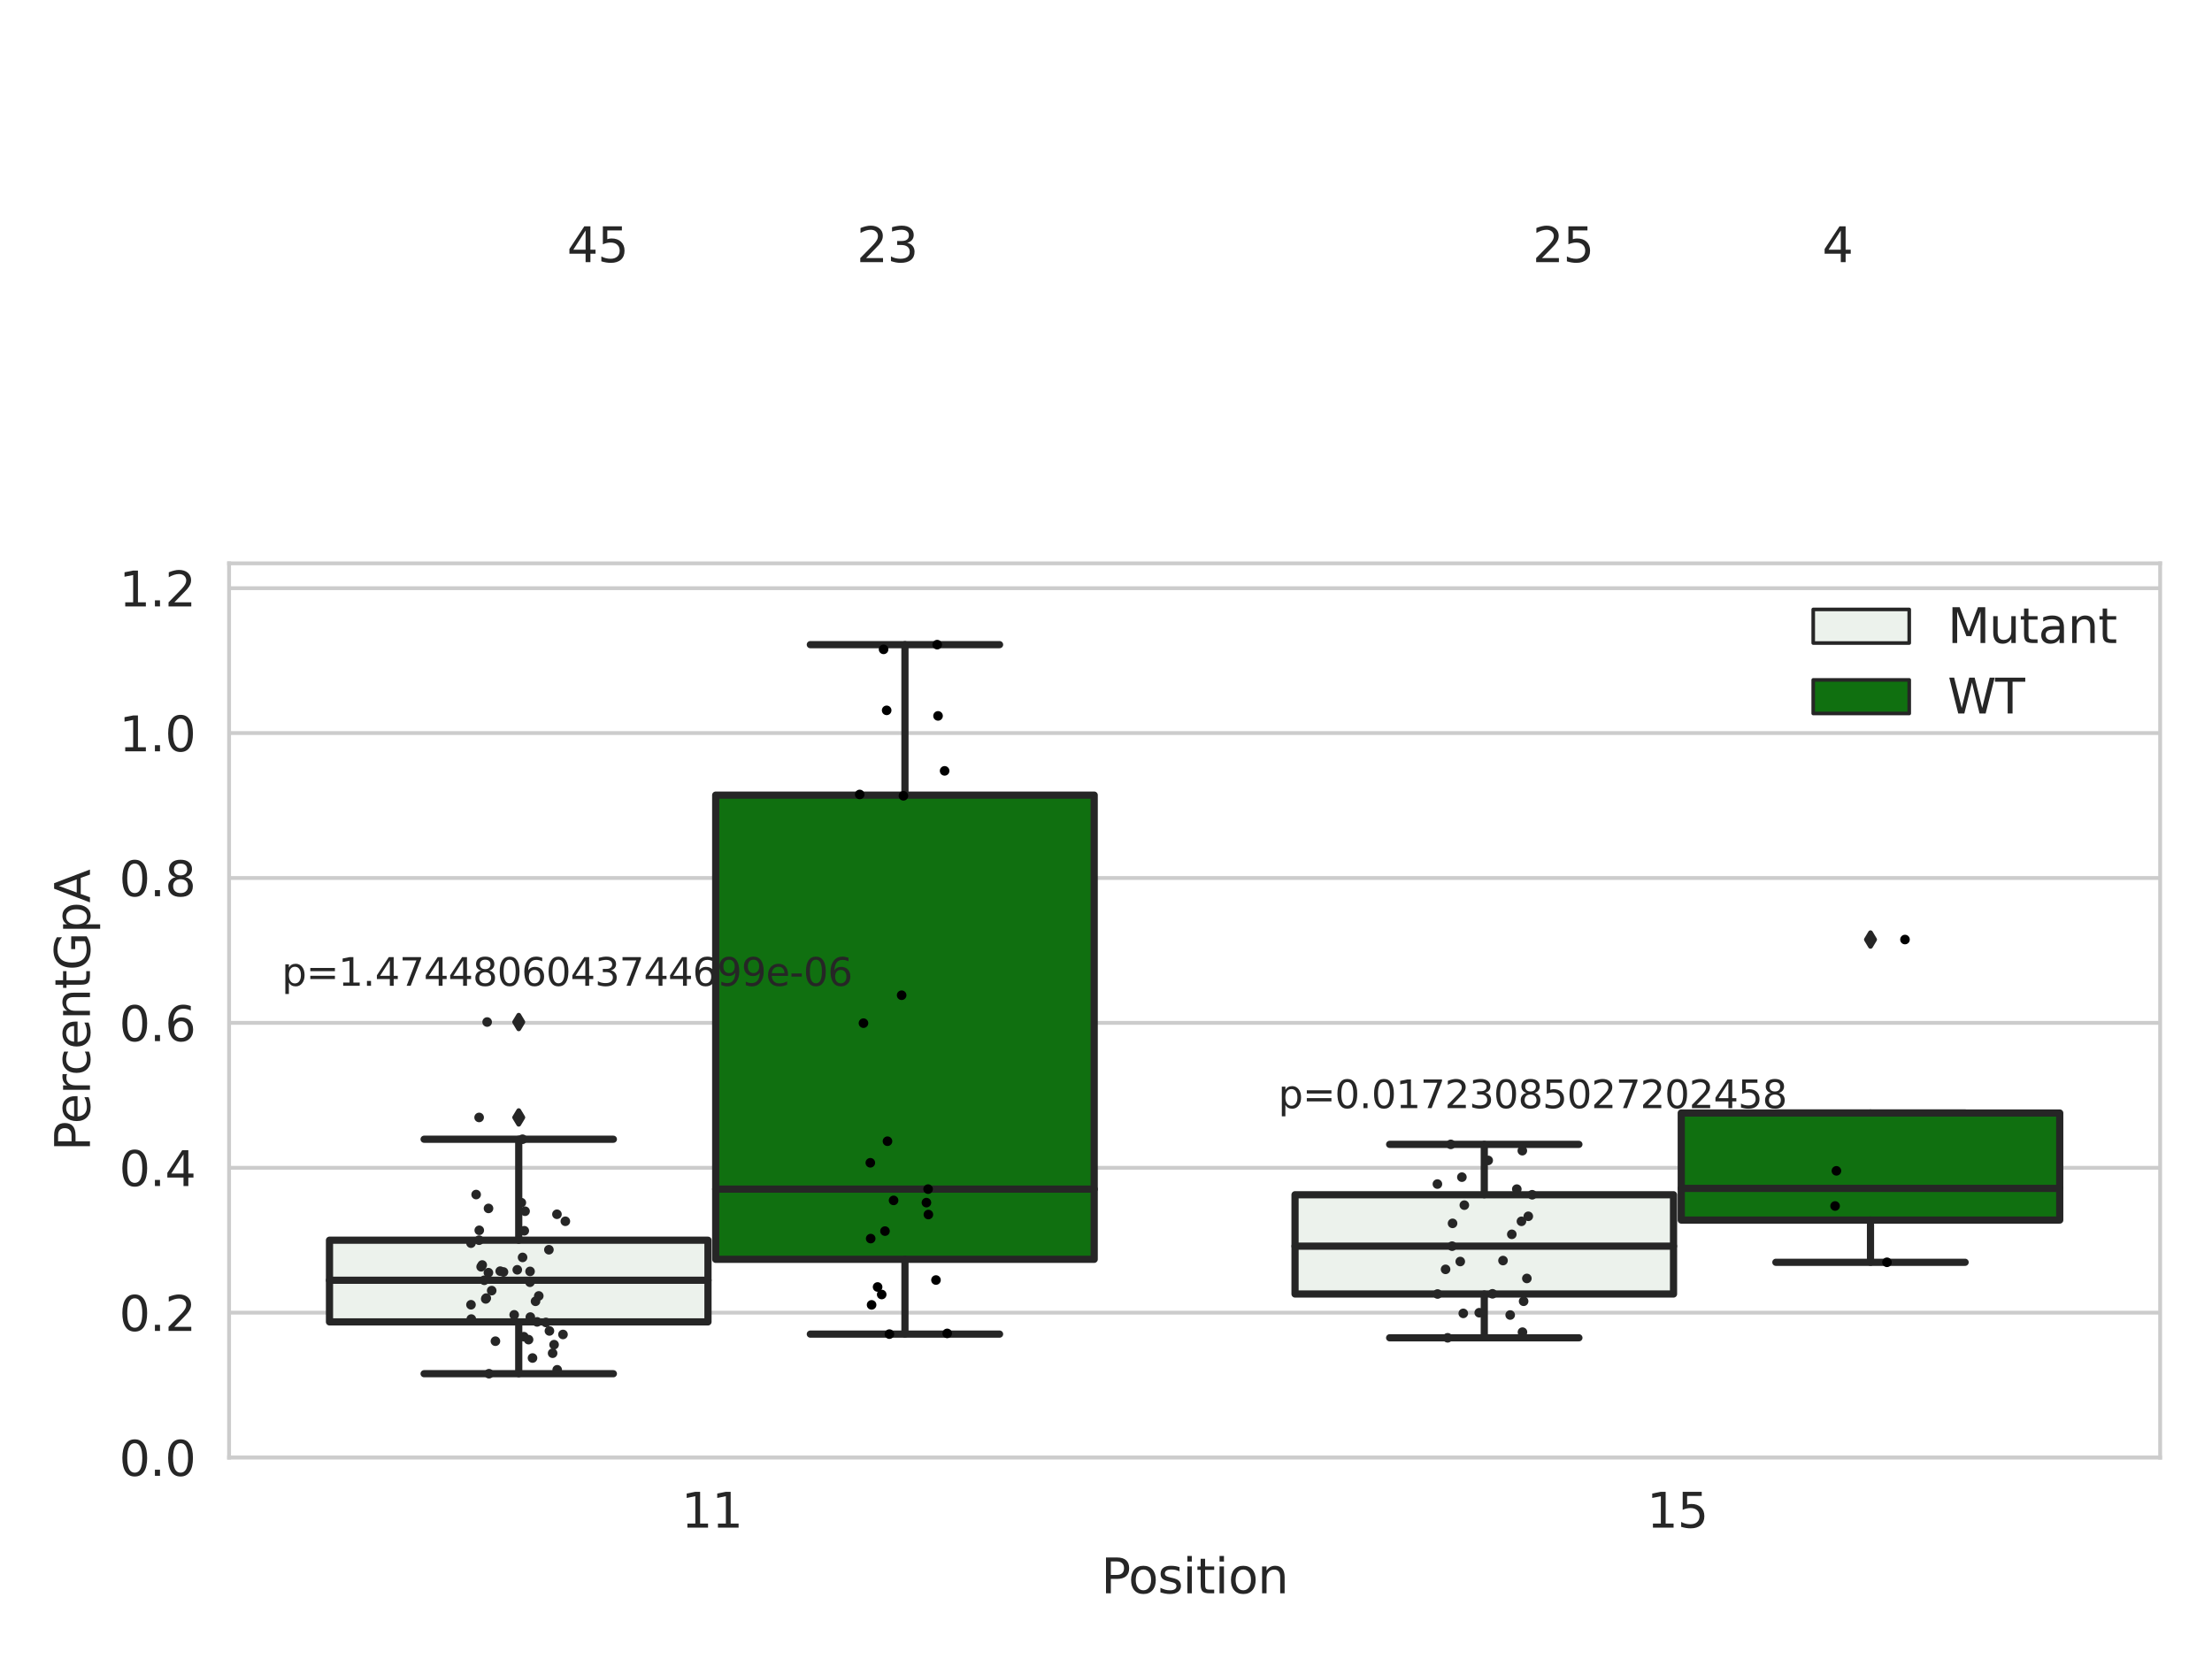 <?xml version="1.0" encoding="utf-8" standalone="no"?>
<!DOCTYPE svg PUBLIC "-//W3C//DTD SVG 1.1//EN"
  "http://www.w3.org/Graphics/SVG/1.1/DTD/svg11.dtd">
<svg xmlns:xlink="http://www.w3.org/1999/xlink" width="460.8pt" height="345.6pt" viewBox="0 0 460.8 345.6" xmlns="http://www.w3.org/2000/svg" version="1.1">
 <defs>
  <style type="text/css">*{stroke-linejoin: round; stroke-linecap: butt}</style>
 </defs>
 <g id="figure_1">
  <g id="patch_1">
   <path d="M 0 345.6 
L 460.8 345.6 
L 460.8 0 
L 0 0 
z
" style="fill: #ffffff"/>
  </g>
  <g id="axes_1">
   <g id="patch_2">
    <path d="M 47.72 303.64 
L 450 303.64 
L 450 117.356 
L 47.72 117.356 
z
" style="fill: #ffffff"/>
   </g>
   <g id="matplotlib.axis_1">
    <g id="xtick_1">
     <g id="text_1">
      <!-- 11 -->
      <g style="fill: #262626" transform="translate(141.928 318.238)scale(0.1 -0.1)">
       <defs>
        <path id="DejaVuSans-31" d="M 794 531 
L 1825 531 
L 1825 4091 
L 703 3866 
L 703 4441 
L 1819 4666 
L 2450 4666 
L 2450 531 
L 3481 531 
L 3481 0 
L 794 0 
L 794 531 
z
" transform="scale(0.016)"/>
       </defs>
       <use xlink:href="#DejaVuSans-31"/>
       <use xlink:href="#DejaVuSans-31" x="63.623"/>
      </g>
     </g>
    </g>
    <g id="xtick_2">
     <g id="text_2">
      <!-- 15 -->
      <g style="fill: #262626" transform="translate(343.067 318.238)scale(0.1 -0.1)">
       <defs>
        <path id="DejaVuSans-35" d="M 691 4666 
L 3169 4666 
L 3169 4134 
L 1269 4134 
L 1269 2991 
Q 1406 3038 1543 3061 
Q 1681 3084 1819 3084 
Q 2600 3084 3056 2656 
Q 3513 2228 3513 1497 
Q 3513 744 3044 326 
Q 2575 -91 1722 -91 
Q 1428 -91 1123 -41 
Q 819 9 494 109 
L 494 744 
Q 775 591 1075 516 
Q 1375 441 1709 441 
Q 2250 441 2565 725 
Q 2881 1009 2881 1497 
Q 2881 1984 2565 2268 
Q 2250 2553 1709 2553 
Q 1456 2553 1204 2497 
Q 953 2441 691 2322 
L 691 4666 
z
" transform="scale(0.016)"/>
       </defs>
       <use xlink:href="#DejaVuSans-31"/>
       <use xlink:href="#DejaVuSans-35" x="63.623"/>
      </g>
     </g>
    </g>
    <g id="text_3">
     <!-- Position -->
     <g style="fill: #262626" transform="translate(229.396 331.917)scale(0.1 -0.1)">
      <defs>
       <path id="DejaVuSans-50" d="M 1259 4147 
L 1259 2394 
L 2053 2394 
Q 2494 2394 2734 2622 
Q 2975 2850 2975 3272 
Q 2975 3691 2734 3919 
Q 2494 4147 2053 4147 
L 1259 4147 
z
M 628 4666 
L 2053 4666 
Q 2838 4666 3239 4311 
Q 3641 3956 3641 3272 
Q 3641 2581 3239 2228 
Q 2838 1875 2053 1875 
L 1259 1875 
L 1259 0 
L 628 0 
L 628 4666 
z
" transform="scale(0.016)"/>
       <path id="DejaVuSans-6f" d="M 1959 3097 
Q 1497 3097 1228 2736 
Q 959 2375 959 1747 
Q 959 1119 1226 758 
Q 1494 397 1959 397 
Q 2419 397 2687 759 
Q 2956 1122 2956 1747 
Q 2956 2369 2687 2733 
Q 2419 3097 1959 3097 
z
M 1959 3584 
Q 2709 3584 3137 3096 
Q 3566 2609 3566 1747 
Q 3566 888 3137 398 
Q 2709 -91 1959 -91 
Q 1206 -91 779 398 
Q 353 888 353 1747 
Q 353 2609 779 3096 
Q 1206 3584 1959 3584 
z
" transform="scale(0.016)"/>
       <path id="DejaVuSans-73" d="M 2834 3397 
L 2834 2853 
Q 2591 2978 2328 3040 
Q 2066 3103 1784 3103 
Q 1356 3103 1142 2972 
Q 928 2841 928 2578 
Q 928 2378 1081 2264 
Q 1234 2150 1697 2047 
L 1894 2003 
Q 2506 1872 2764 1633 
Q 3022 1394 3022 966 
Q 3022 478 2636 193 
Q 2250 -91 1575 -91 
Q 1294 -91 989 -36 
Q 684 19 347 128 
L 347 722 
Q 666 556 975 473 
Q 1284 391 1588 391 
Q 1994 391 2212 530 
Q 2431 669 2431 922 
Q 2431 1156 2273 1281 
Q 2116 1406 1581 1522 
L 1381 1569 
Q 847 1681 609 1914 
Q 372 2147 372 2553 
Q 372 3047 722 3315 
Q 1072 3584 1716 3584 
Q 2034 3584 2315 3537 
Q 2597 3491 2834 3397 
z
" transform="scale(0.016)"/>
       <path id="DejaVuSans-69" d="M 603 3500 
L 1178 3500 
L 1178 0 
L 603 0 
L 603 3500 
z
M 603 4863 
L 1178 4863 
L 1178 4134 
L 603 4134 
L 603 4863 
z
" transform="scale(0.016)"/>
       <path id="DejaVuSans-74" d="M 1172 4494 
L 1172 3500 
L 2356 3500 
L 2356 3053 
L 1172 3053 
L 1172 1153 
Q 1172 725 1289 603 
Q 1406 481 1766 481 
L 2356 481 
L 2356 0 
L 1766 0 
Q 1100 0 847 248 
Q 594 497 594 1153 
L 594 3053 
L 172 3053 
L 172 3500 
L 594 3500 
L 594 4494 
L 1172 4494 
z
" transform="scale(0.016)"/>
       <path id="DejaVuSans-6e" d="M 3513 2113 
L 3513 0 
L 2938 0 
L 2938 2094 
Q 2938 2591 2744 2837 
Q 2550 3084 2163 3084 
Q 1697 3084 1428 2787 
Q 1159 2491 1159 1978 
L 1159 0 
L 581 0 
L 581 3500 
L 1159 3500 
L 1159 2956 
Q 1366 3272 1645 3428 
Q 1925 3584 2291 3584 
Q 2894 3584 3203 3211 
Q 3513 2838 3513 2113 
z
" transform="scale(0.016)"/>
      </defs>
      <use xlink:href="#DejaVuSans-50"/>
      <use xlink:href="#DejaVuSans-6f" x="56.678"/>
      <use xlink:href="#DejaVuSans-73" x="117.859"/>
      <use xlink:href="#DejaVuSans-69" x="169.959"/>
      <use xlink:href="#DejaVuSans-74" x="197.742"/>
      <use xlink:href="#DejaVuSans-69" x="236.951"/>
      <use xlink:href="#DejaVuSans-6f" x="264.734"/>
      <use xlink:href="#DejaVuSans-6e" x="325.916"/>
     </g>
    </g>
   </g>
   <g id="matplotlib.axis_2">
    <g id="ytick_1">
     <g id="line2d_1">
      <path d="M 47.72 303.64 
L 450 303.64 
" clip-path="url(#p7c8684b829)" style="fill: none; stroke: #cccccc; stroke-width: 0.8; stroke-linecap: round"/>
     </g>
     <g id="text_4">
      <!-- 0.0 -->
      <g style="fill: #262626" transform="translate(24.817 307.439)scale(0.1 -0.1)">
       <defs>
        <path id="DejaVuSans-30" d="M 2034 4250 
Q 1547 4250 1301 3770 
Q 1056 3291 1056 2328 
Q 1056 1369 1301 889 
Q 1547 409 2034 409 
Q 2525 409 2770 889 
Q 3016 1369 3016 2328 
Q 3016 3291 2770 3770 
Q 2525 4250 2034 4250 
z
M 2034 4750 
Q 2819 4750 3233 4129 
Q 3647 3509 3647 2328 
Q 3647 1150 3233 529 
Q 2819 -91 2034 -91 
Q 1250 -91 836 529 
Q 422 1150 422 2328 
Q 422 3509 836 4129 
Q 1250 4750 2034 4750 
z
" transform="scale(0.016)"/>
        <path id="DejaVuSans-2e" d="M 684 794 
L 1344 794 
L 1344 0 
L 684 0 
L 684 794 
z
" transform="scale(0.016)"/>
       </defs>
       <use xlink:href="#DejaVuSans-30"/>
       <use xlink:href="#DejaVuSans-2e" x="63.623"/>
       <use xlink:href="#DejaVuSans-30" x="95.41"/>
      </g>
     </g>
    </g>
    <g id="ytick_2">
     <g id="line2d_2">
      <path d="M 47.72 273.455 
L 450 273.455 
" clip-path="url(#p7c8684b829)" style="fill: none; stroke: #cccccc; stroke-width: 0.8; stroke-linecap: round"/>
     </g>
     <g id="text_5">
      <!-- 0.2 -->
      <g style="fill: #262626" transform="translate(24.817 277.254)scale(0.1 -0.1)">
       <defs>
        <path id="DejaVuSans-32" d="M 1228 531 
L 3431 531 
L 3431 0 
L 469 0 
L 469 531 
Q 828 903 1448 1529 
Q 2069 2156 2228 2338 
Q 2531 2678 2651 2914 
Q 2772 3150 2772 3378 
Q 2772 3750 2511 3984 
Q 2250 4219 1831 4219 
Q 1534 4219 1204 4116 
Q 875 4013 500 3803 
L 500 4441 
Q 881 4594 1212 4672 
Q 1544 4750 1819 4750 
Q 2544 4750 2975 4387 
Q 3406 4025 3406 3419 
Q 3406 3131 3298 2873 
Q 3191 2616 2906 2266 
Q 2828 2175 2409 1742 
Q 1991 1309 1228 531 
z
" transform="scale(0.016)"/>
       </defs>
       <use xlink:href="#DejaVuSans-30"/>
       <use xlink:href="#DejaVuSans-2e" x="63.623"/>
       <use xlink:href="#DejaVuSans-32" x="95.41"/>
      </g>
     </g>
    </g>
    <g id="ytick_3">
     <g id="line2d_3">
      <path d="M 47.72 243.269 
L 450 243.269 
" clip-path="url(#p7c8684b829)" style="fill: none; stroke: #cccccc; stroke-width: 0.8; stroke-linecap: round"/>
     </g>
     <g id="text_6">
      <!-- 0.4 -->
      <g style="fill: #262626" transform="translate(24.817 247.069)scale(0.1 -0.1)">
       <defs>
        <path id="DejaVuSans-34" d="M 2419 4116 
L 825 1625 
L 2419 1625 
L 2419 4116 
z
M 2253 4666 
L 3047 4666 
L 3047 1625 
L 3713 1625 
L 3713 1100 
L 3047 1100 
L 3047 0 
L 2419 0 
L 2419 1100 
L 313 1100 
L 313 1709 
L 2253 4666 
z
" transform="scale(0.016)"/>
       </defs>
       <use xlink:href="#DejaVuSans-30"/>
       <use xlink:href="#DejaVuSans-2e" x="63.623"/>
       <use xlink:href="#DejaVuSans-34" x="95.41"/>
      </g>
     </g>
    </g>
    <g id="ytick_4">
     <g id="line2d_4">
      <path d="M 47.72 213.084 
L 450 213.084 
" clip-path="url(#p7c8684b829)" style="fill: none; stroke: #cccccc; stroke-width: 0.8; stroke-linecap: round"/>
     </g>
     <g id="text_7">
      <!-- 0.6 -->
      <g style="fill: #262626" transform="translate(24.817 216.883)scale(0.1 -0.1)">
       <defs>
        <path id="DejaVuSans-36" d="M 2113 2584 
Q 1688 2584 1439 2293 
Q 1191 2003 1191 1497 
Q 1191 994 1439 701 
Q 1688 409 2113 409 
Q 2538 409 2786 701 
Q 3034 994 3034 1497 
Q 3034 2003 2786 2293 
Q 2538 2584 2113 2584 
z
M 3366 4563 
L 3366 3988 
Q 3128 4100 2886 4159 
Q 2644 4219 2406 4219 
Q 1781 4219 1451 3797 
Q 1122 3375 1075 2522 
Q 1259 2794 1537 2939 
Q 1816 3084 2150 3084 
Q 2853 3084 3261 2657 
Q 3669 2231 3669 1497 
Q 3669 778 3244 343 
Q 2819 -91 2113 -91 
Q 1303 -91 875 529 
Q 447 1150 447 2328 
Q 447 3434 972 4092 
Q 1497 4750 2381 4750 
Q 2619 4750 2861 4703 
Q 3103 4656 3366 4563 
z
" transform="scale(0.016)"/>
       </defs>
       <use xlink:href="#DejaVuSans-30"/>
       <use xlink:href="#DejaVuSans-2e" x="63.623"/>
       <use xlink:href="#DejaVuSans-36" x="95.41"/>
      </g>
     </g>
    </g>
    <g id="ytick_5">
     <g id="line2d_5">
      <path d="M 47.72 182.899 
L 450 182.899 
" clip-path="url(#p7c8684b829)" style="fill: none; stroke: #cccccc; stroke-width: 0.8; stroke-linecap: round"/>
     </g>
     <g id="text_8">
      <!-- 0.8 -->
      <g style="fill: #262626" transform="translate(24.817 186.698)scale(0.1 -0.1)">
       <defs>
        <path id="DejaVuSans-38" d="M 2034 2216 
Q 1584 2216 1326 1975 
Q 1069 1734 1069 1313 
Q 1069 891 1326 650 
Q 1584 409 2034 409 
Q 2484 409 2743 651 
Q 3003 894 3003 1313 
Q 3003 1734 2745 1975 
Q 2488 2216 2034 2216 
z
M 1403 2484 
Q 997 2584 770 2862 
Q 544 3141 544 3541 
Q 544 4100 942 4425 
Q 1341 4750 2034 4750 
Q 2731 4750 3128 4425 
Q 3525 4100 3525 3541 
Q 3525 3141 3298 2862 
Q 3072 2584 2669 2484 
Q 3125 2378 3379 2068 
Q 3634 1759 3634 1313 
Q 3634 634 3220 271 
Q 2806 -91 2034 -91 
Q 1263 -91 848 271 
Q 434 634 434 1313 
Q 434 1759 690 2068 
Q 947 2378 1403 2484 
z
M 1172 3481 
Q 1172 3119 1398 2916 
Q 1625 2713 2034 2713 
Q 2441 2713 2670 2916 
Q 2900 3119 2900 3481 
Q 2900 3844 2670 4047 
Q 2441 4250 2034 4250 
Q 1625 4250 1398 4047 
Q 1172 3844 1172 3481 
z
" transform="scale(0.016)"/>
       </defs>
       <use xlink:href="#DejaVuSans-30"/>
       <use xlink:href="#DejaVuSans-2e" x="63.623"/>
       <use xlink:href="#DejaVuSans-38" x="95.41"/>
      </g>
     </g>
    </g>
    <g id="ytick_6">
     <g id="line2d_6">
      <path d="M 47.72 152.713 
L 450 152.713 
" clip-path="url(#p7c8684b829)" style="fill: none; stroke: #cccccc; stroke-width: 0.8; stroke-linecap: round"/>
     </g>
     <g id="text_9">
      <!-- 1.0 -->
      <g style="fill: #262626" transform="translate(24.817 156.513)scale(0.1 -0.1)">
       <use xlink:href="#DejaVuSans-31"/>
       <use xlink:href="#DejaVuSans-2e" x="63.623"/>
       <use xlink:href="#DejaVuSans-30" x="95.41"/>
      </g>
     </g>
    </g>
    <g id="ytick_7">
     <g id="line2d_7">
      <path d="M 47.72 122.528 
L 450 122.528 
" clip-path="url(#p7c8684b829)" style="fill: none; stroke: #cccccc; stroke-width: 0.8; stroke-linecap: round"/>
     </g>
     <g id="text_10">
      <!-- 1.2 -->
      <g style="fill: #262626" transform="translate(24.817 126.327)scale(0.1 -0.1)">
       <use xlink:href="#DejaVuSans-31"/>
       <use xlink:href="#DejaVuSans-2e" x="63.623"/>
       <use xlink:href="#DejaVuSans-32" x="95.41"/>
      </g>
     </g>
    </g>
    <g id="text_11">
     <!-- PercentGpA -->
     <g style="fill: #262626" transform="translate(18.737 239.775)rotate(-90)scale(0.1 -0.1)">
      <defs>
       <path id="DejaVuSans-65" d="M 3597 1894 
L 3597 1613 
L 953 1613 
Q 991 1019 1311 708 
Q 1631 397 2203 397 
Q 2534 397 2845 478 
Q 3156 559 3463 722 
L 3463 178 
Q 3153 47 2828 -22 
Q 2503 -91 2169 -91 
Q 1331 -91 842 396 
Q 353 884 353 1716 
Q 353 2575 817 3079 
Q 1281 3584 2069 3584 
Q 2775 3584 3186 3129 
Q 3597 2675 3597 1894 
z
M 3022 2063 
Q 3016 2534 2758 2815 
Q 2500 3097 2075 3097 
Q 1594 3097 1305 2825 
Q 1016 2553 972 2059 
L 3022 2063 
z
" transform="scale(0.016)"/>
       <path id="DejaVuSans-72" d="M 2631 2963 
Q 2534 3019 2420 3045 
Q 2306 3072 2169 3072 
Q 1681 3072 1420 2755 
Q 1159 2438 1159 1844 
L 1159 0 
L 581 0 
L 581 3500 
L 1159 3500 
L 1159 2956 
Q 1341 3275 1631 3429 
Q 1922 3584 2338 3584 
Q 2397 3584 2469 3576 
Q 2541 3569 2628 3553 
L 2631 2963 
z
" transform="scale(0.016)"/>
       <path id="DejaVuSans-63" d="M 3122 3366 
L 3122 2828 
Q 2878 2963 2633 3030 
Q 2388 3097 2138 3097 
Q 1578 3097 1268 2742 
Q 959 2388 959 1747 
Q 959 1106 1268 751 
Q 1578 397 2138 397 
Q 2388 397 2633 464 
Q 2878 531 3122 666 
L 3122 134 
Q 2881 22 2623 -34 
Q 2366 -91 2075 -91 
Q 1284 -91 818 406 
Q 353 903 353 1747 
Q 353 2603 823 3093 
Q 1294 3584 2113 3584 
Q 2378 3584 2631 3529 
Q 2884 3475 3122 3366 
z
" transform="scale(0.016)"/>
       <path id="DejaVuSans-47" d="M 3809 666 
L 3809 1919 
L 2778 1919 
L 2778 2438 
L 4434 2438 
L 4434 434 
Q 4069 175 3628 42 
Q 3188 -91 2688 -91 
Q 1594 -91 976 548 
Q 359 1188 359 2328 
Q 359 3472 976 4111 
Q 1594 4750 2688 4750 
Q 3144 4750 3555 4637 
Q 3966 4525 4313 4306 
L 4313 3634 
Q 3963 3931 3569 4081 
Q 3175 4231 2741 4231 
Q 1884 4231 1454 3753 
Q 1025 3275 1025 2328 
Q 1025 1384 1454 906 
Q 1884 428 2741 428 
Q 3075 428 3337 486 
Q 3600 544 3809 666 
z
" transform="scale(0.016)"/>
       <path id="DejaVuSans-70" d="M 1159 525 
L 1159 -1331 
L 581 -1331 
L 581 3500 
L 1159 3500 
L 1159 2969 
Q 1341 3281 1617 3432 
Q 1894 3584 2278 3584 
Q 2916 3584 3314 3078 
Q 3713 2572 3713 1747 
Q 3713 922 3314 415 
Q 2916 -91 2278 -91 
Q 1894 -91 1617 61 
Q 1341 213 1159 525 
z
M 3116 1747 
Q 3116 2381 2855 2742 
Q 2594 3103 2138 3103 
Q 1681 3103 1420 2742 
Q 1159 2381 1159 1747 
Q 1159 1113 1420 752 
Q 1681 391 2138 391 
Q 2594 391 2855 752 
Q 3116 1113 3116 1747 
z
" transform="scale(0.016)"/>
       <path id="DejaVuSans-41" d="M 2188 4044 
L 1331 1722 
L 3047 1722 
L 2188 4044 
z
M 1831 4666 
L 2547 4666 
L 4325 0 
L 3669 0 
L 3244 1197 
L 1141 1197 
L 716 0 
L 50 0 
L 1831 4666 
z
" transform="scale(0.016)"/>
      </defs>
      <use xlink:href="#DejaVuSans-50"/>
      <use xlink:href="#DejaVuSans-65" x="56.678"/>
      <use xlink:href="#DejaVuSans-72" x="118.201"/>
      <use xlink:href="#DejaVuSans-63" x="157.064"/>
      <use xlink:href="#DejaVuSans-65" x="212.045"/>
      <use xlink:href="#DejaVuSans-6e" x="273.568"/>
      <use xlink:href="#DejaVuSans-74" x="336.947"/>
      <use xlink:href="#DejaVuSans-47" x="376.156"/>
      <use xlink:href="#DejaVuSans-70" x="453.646"/>
      <use xlink:href="#DejaVuSans-41" x="517.123"/>
     </g>
    </g>
   </g>
   <g id="patch_3">
    <path d="M 68.639 275.373 
L 147.485 275.373 
L 147.485 258.359 
L 68.639 258.359 
L 68.639 275.373 
z
" clip-path="url(#p7c8684b829)" style="fill: #ecf2ec; stroke: #262626; stroke-width: 1.5; stroke-linejoin: miter"/>
   </g>
   <g id="patch_4">
    <path d="M 149.095 262.337 
L 227.941 262.337 
L 227.941 165.639 
L 149.095 165.639 
L 149.095 262.337 
z
" clip-path="url(#p7c8684b829)" style="fill: #107010; stroke: #262626; stroke-width: 1.5; stroke-linejoin: miter"/>
   </g>
   <g id="patch_5">
    <path d="M 269.779 269.564 
L 348.625 269.564 
L 348.625 248.888 
L 269.779 248.888 
L 269.779 269.564 
z
" clip-path="url(#p7c8684b829)" style="fill: #ecf2ec; stroke: #262626; stroke-width: 1.5; stroke-linejoin: miter"/>
   </g>
   <g id="patch_6">
    <path d="M 350.235 254.162 
L 429.081 254.162 
L 429.081 231.861 
L 350.235 231.861 
L 350.235 254.162 
z
" clip-path="url(#p7c8684b829)" style="fill: #107010; stroke: #262626; stroke-width: 1.5; stroke-linejoin: miter"/>
   </g>
   <g id="patch_7">
    <path d="M 148.29 303.64 
L 148.29 303.64 
L 148.29 303.64 
L 148.29 303.64 
z
" clip-path="url(#p7c8684b829)" style="fill: #ecf2ec; stroke: #262626; stroke-width: 0.75; stroke-linejoin: miter"/>
   </g>
   <g id="patch_8">
    <path d="M 148.29 303.64 
L 148.29 303.64 
L 148.29 303.64 
L 148.29 303.64 
z
" clip-path="url(#p7c8684b829)" style="fill: #107010; stroke: #262626; stroke-width: 0.75; stroke-linejoin: miter"/>
   </g>
   <g id="PathCollection_1"/>
   <g id="PathCollection_2"/>
   <g id="line2d_8">
    <path d="M 108.062 275.373 
L 108.062 286.168 
" clip-path="url(#p7c8684b829)" style="fill: none; stroke: #262626; stroke-width: 1.5; stroke-linecap: round"/>
   </g>
   <g id="line2d_9">
    <path d="M 108.062 258.359 
L 108.062 237.324 
" clip-path="url(#p7c8684b829)" style="fill: none; stroke: #262626; stroke-width: 1.5; stroke-linecap: round"/>
   </g>
   <g id="line2d_10">
    <path d="M 88.35 286.168 
L 127.774 286.168 
" clip-path="url(#p7c8684b829)" style="fill: none; stroke: #262626; stroke-width: 1.5; stroke-linecap: round"/>
   </g>
   <g id="line2d_11">
    <path d="M 88.35 237.324 
L 127.774 237.324 
" clip-path="url(#p7c8684b829)" style="fill: none; stroke: #262626; stroke-width: 1.5; stroke-linecap: round"/>
   </g>
   <g id="line2d_12">
    <defs>
     <path id="m6ad3fd5948" d="M -0 1.414 
L 0.849 0 
L 0 -1.414 
L -0.849 -0 
z
" style="stroke: #262626; stroke-linejoin: miter"/>
    </defs>
    <g clip-path="url(#p7c8684b829)">
     <use xlink:href="#m6ad3fd5948" x="108.062" y="232.783" style="fill: #262626; stroke: #262626; stroke-linejoin: miter"/>
     <use xlink:href="#m6ad3fd5948" x="108.062" y="212.908" style="fill: #262626; stroke: #262626; stroke-linejoin: miter"/>
    </g>
   </g>
   <g id="line2d_13">
    <path d="M 188.518 262.337 
L 188.518 277.919 
" clip-path="url(#p7c8684b829)" style="fill: none; stroke: #262626; stroke-width: 1.5; stroke-linecap: round"/>
   </g>
   <g id="line2d_14">
    <path d="M 188.518 165.639 
L 188.518 134.291 
" clip-path="url(#p7c8684b829)" style="fill: none; stroke: #262626; stroke-width: 1.5; stroke-linecap: round"/>
   </g>
   <g id="line2d_15">
    <path d="M 168.806 277.919 
L 208.23 277.919 
" clip-path="url(#p7c8684b829)" style="fill: none; stroke: #262626; stroke-width: 1.5; stroke-linecap: round"/>
   </g>
   <g id="line2d_16">
    <path d="M 168.806 134.291 
L 208.23 134.291 
" clip-path="url(#p7c8684b829)" style="fill: none; stroke: #262626; stroke-width: 1.5; stroke-linecap: round"/>
   </g>
   <g id="line2d_17"/>
   <g id="line2d_18">
    <path d="M 309.202 269.564 
L 309.202 278.688 
" clip-path="url(#p7c8684b829)" style="fill: none; stroke: #262626; stroke-width: 1.5; stroke-linecap: round"/>
   </g>
   <g id="line2d_19">
    <path d="M 309.202 248.888 
L 309.202 238.393 
" clip-path="url(#p7c8684b829)" style="fill: none; stroke: #262626; stroke-width: 1.5; stroke-linecap: round"/>
   </g>
   <g id="line2d_20">
    <path d="M 289.49 278.688 
L 328.914 278.688 
" clip-path="url(#p7c8684b829)" style="fill: none; stroke: #262626; stroke-width: 1.5; stroke-linecap: round"/>
   </g>
   <g id="line2d_21">
    <path d="M 289.49 238.393 
L 328.914 238.393 
" clip-path="url(#p7c8684b829)" style="fill: none; stroke: #262626; stroke-width: 1.5; stroke-linecap: round"/>
   </g>
   <g id="line2d_22"/>
   <g id="line2d_23">
    <path d="M 389.658 254.162 
L 389.658 262.959 
" clip-path="url(#p7c8684b829)" style="fill: none; stroke: #262626; stroke-width: 1.5; stroke-linecap: round"/>
   </g>
   <g id="line2d_24">
    <path d="M 389.658 231.861 
L 389.658 231.861 
" clip-path="url(#p7c8684b829)" style="fill: none; stroke: #262626; stroke-width: 1.5; stroke-linecap: round"/>
   </g>
   <g id="line2d_25">
    <path d="M 369.946 262.959 
L 409.37 262.959 
" clip-path="url(#p7c8684b829)" style="fill: none; stroke: #262626; stroke-width: 1.5; stroke-linecap: round"/>
   </g>
   <g id="line2d_26">
    <path d="M 369.946 231.861 
L 409.37 231.861 
" clip-path="url(#p7c8684b829)" style="fill: none; stroke: #262626; stroke-width: 1.5; stroke-linecap: round"/>
   </g>
   <g id="line2d_27">
    <g clip-path="url(#p7c8684b829)">
     <use xlink:href="#m6ad3fd5948" x="389.658" y="195.723" style="fill: #262626; stroke: #262626; stroke-linejoin: miter"/>
    </g>
   </g>
   <g id="line2d_28">
    <path d="M 68.639 266.704 
L 147.485 266.704 
" clip-path="url(#p7c8684b829)" style="fill: none; stroke: #262626; stroke-width: 1.5; stroke-linecap: round"/>
   </g>
   <g id="line2d_29">
    <path d="M 149.095 247.715 
L 227.941 247.715 
" clip-path="url(#p7c8684b829)" style="fill: none; stroke: #262626; stroke-width: 1.5; stroke-linecap: round"/>
   </g>
   <g id="line2d_30">
    <path d="M 269.779 259.599 
L 348.625 259.599 
" clip-path="url(#p7c8684b829)" style="fill: none; stroke: #262626; stroke-width: 1.5; stroke-linecap: round"/>
   </g>
   <g id="line2d_31">
    <path d="M 350.235 247.569 
L 429.081 247.569 
" clip-path="url(#p7c8684b829)" style="fill: none; stroke: #262626; stroke-width: 1.5; stroke-linecap: round"/>
   </g>
   <g id="patch_9">
    <path d="M 47.72 303.64 
L 47.72 117.356 
" style="fill: none; stroke: #cccccc; stroke-width: 0.8; stroke-linejoin: miter; stroke-linecap: square"/>
   </g>
   <g id="patch_10">
    <path d="M 450 303.64 
L 450 117.356 
" style="fill: none; stroke: #cccccc; stroke-width: 0.8; stroke-linejoin: miter; stroke-linecap: square"/>
   </g>
   <g id="patch_11">
    <path d="M 47.72 303.64 
L 450 303.64 
" style="fill: none; stroke: #cccccc; stroke-width: 0.8; stroke-linejoin: miter; stroke-linecap: square"/>
   </g>
   <g id="patch_12">
    <path d="M 47.72 117.356 
L 450 117.356 
" style="fill: none; stroke: #cccccc; stroke-width: 0.8; stroke-linejoin: miter; stroke-linecap: square"/>
   </g>
   <g id="PathCollection_3">
    <defs>
     <path id="C0_0_94d7a76983" d="M 0 1 
C 0.265 1 0.52 0.895 0.707 0.707 
C 0.895 0.52 1 0.265 1 -0 
C 1 -0.265 0.895 -0.52 0.707 -0.707 
C 0.52 -0.895 0.265 -1 0 -1 
C -0.265 -1 -0.52 -0.895 -0.707 -0.707 
C -0.895 -0.52 -1 -0.265 -1 0 
C -1 0.265 -0.895 0.52 -0.707 0.707 
C -0.52 0.895 -0.265 1 0 1 
z
"/>
    </defs>
    <g clip-path="url(#p7c8684b829)">
     <use xlink:href="#C0_0_94d7a76983" x="101.871" y="286.168" style="fill: #262626"/>
    </g>
    <g clip-path="url(#p7c8684b829)">
     <use xlink:href="#C0_0_94d7a76983" x="104.205" y="264.803" style="fill: #262626"/>
    </g>
    <g clip-path="url(#p7c8684b829)">
     <use xlink:href="#C0_0_94d7a76983" x="98.115" y="271.803" style="fill: #262626"/>
    </g>
    <g clip-path="url(#p7c8684b829)">
     <use xlink:href="#C0_0_94d7a76983" x="110.477" y="274.369" style="fill: #262626"/>
    </g>
    <g clip-path="url(#p7c8684b829)">
     <use xlink:href="#C0_0_94d7a76983" x="109.383" y="252.322" style="fill: #262626"/>
    </g>
    <g clip-path="url(#p7c8684b829)">
     <use xlink:href="#C0_0_94d7a76983" x="110.111" y="279.069" style="fill: #262626"/>
    </g>
    <g clip-path="url(#p7c8684b829)">
     <use xlink:href="#C0_0_94d7a76983" x="100.229" y="263.892" style="fill: #262626"/>
    </g>
    <g clip-path="url(#p7c8684b829)">
     <use xlink:href="#C0_0_94d7a76983" x="101.186" y="270.585" style="fill: #262626"/>
    </g>
    <g clip-path="url(#p7c8684b829)">
     <use xlink:href="#C0_0_94d7a76983" x="114.457" y="277.259" style="fill: #262626"/>
    </g>
    <g clip-path="url(#p7c8684b829)">
     <use xlink:href="#C0_0_94d7a76983" x="115.121" y="281.901" style="fill: #262626"/>
    </g>
    <g clip-path="url(#p7c8684b829)">
     <use xlink:href="#C0_0_94d7a76983" x="116.075" y="285.353" style="fill: #262626"/>
    </g>
    <g clip-path="url(#p7c8684b829)">
     <use xlink:href="#C0_0_94d7a76983" x="117.773" y="254.414" style="fill: #262626"/>
    </g>
    <g clip-path="url(#p7c8684b829)">
     <use xlink:href="#C0_0_94d7a76983" x="103.206" y="279.393" style="fill: #262626"/>
    </g>
    <g clip-path="url(#p7c8684b829)">
     <use xlink:href="#C0_0_94d7a76983" x="99.84" y="256.294" style="fill: #262626"/>
    </g>
    <g clip-path="url(#p7c8684b829)">
     <use xlink:href="#C0_0_94d7a76983" x="111.887" y="275.373" style="fill: #262626"/>
    </g>
    <g clip-path="url(#p7c8684b829)">
     <use xlink:href="#C0_0_94d7a76983" x="114.347" y="260.344" style="fill: #262626"/>
    </g>
    <g clip-path="url(#p7c8684b829)">
     <use xlink:href="#C0_0_94d7a76983" x="109.218" y="256.388" style="fill: #262626"/>
    </g>
    <g clip-path="url(#p7c8684b829)">
     <use xlink:href="#C0_0_94d7a76983" x="110.932" y="282.899" style="fill: #262626"/>
    </g>
    <g clip-path="url(#p7c8684b829)">
     <use xlink:href="#C0_0_94d7a76983" x="113.726" y="275.487" style="fill: #262626"/>
    </g>
    <g clip-path="url(#p7c8684b829)">
     <use xlink:href="#C0_0_94d7a76983" x="101.295" y="270.416" style="fill: #262626"/>
    </g>
    <g clip-path="url(#p7c8684b829)">
     <use xlink:href="#C0_0_94d7a76983" x="101.766" y="251.734" style="fill: #262626"/>
    </g>
    <g clip-path="url(#p7c8684b829)">
     <use xlink:href="#C0_0_94d7a76983" x="112.237" y="269.963" style="fill: #262626"/>
    </g>
    <g clip-path="url(#p7c8684b829)">
     <use xlink:href="#C0_0_94d7a76983" x="102.429" y="268.859" style="fill: #262626"/>
    </g>
    <g clip-path="url(#p7c8684b829)">
     <use xlink:href="#C0_0_94d7a76983" x="110.404" y="267.115" style="fill: #262626"/>
    </g>
    <g clip-path="url(#p7c8684b829)">
     <use xlink:href="#C0_0_94d7a76983" x="99.811" y="232.783" style="fill: #262626"/>
    </g>
    <g clip-path="url(#p7c8684b829)">
     <use xlink:href="#C0_0_94d7a76983" x="100.457" y="263.519" style="fill: #262626"/>
    </g>
    <g clip-path="url(#p7c8684b829)">
     <use xlink:href="#C0_0_94d7a76983" x="108.607" y="250.54" style="fill: #262626"/>
    </g>
    <g clip-path="url(#p7c8684b829)">
     <use xlink:href="#C0_0_94d7a76983" x="109.129" y="278.457" style="fill: #262626"/>
    </g>
    <g clip-path="url(#p7c8684b829)">
     <use xlink:href="#C0_0_94d7a76983" x="107.757" y="264.521" style="fill: #262626"/>
    </g>
    <g clip-path="url(#p7c8684b829)">
     <use xlink:href="#C0_0_94d7a76983" x="98.177" y="274.784" style="fill: #262626"/>
    </g>
    <g clip-path="url(#p7c8684b829)">
     <use xlink:href="#C0_0_94d7a76983" x="104.886" y="264.978" style="fill: #262626"/>
    </g>
    <g clip-path="url(#p7c8684b829)">
     <use xlink:href="#C0_0_94d7a76983" x="115.426" y="280.118" style="fill: #262626"/>
    </g>
    <g clip-path="url(#p7c8684b829)">
     <use xlink:href="#C0_0_94d7a76983" x="108.852" y="237.324" style="fill: #262626"/>
    </g>
    <g clip-path="url(#p7c8684b829)">
     <use xlink:href="#C0_0_94d7a76983" x="99.806" y="258.359" style="fill: #262626"/>
    </g>
    <g clip-path="url(#p7c8684b829)">
     <use xlink:href="#C0_0_94d7a76983" x="108.862" y="261.941" style="fill: #262626"/>
    </g>
    <g clip-path="url(#p7c8684b829)">
     <use xlink:href="#C0_0_94d7a76983" x="107.115" y="273.903" style="fill: #262626"/>
    </g>
    <g clip-path="url(#p7c8684b829)">
     <use xlink:href="#C0_0_94d7a76983" x="100.879" y="266.704" style="fill: #262626"/>
    </g>
    <g clip-path="url(#p7c8684b829)">
     <use xlink:href="#C0_0_94d7a76983" x="99.189" y="248.846" style="fill: #262626"/>
    </g>
    <g clip-path="url(#p7c8684b829)">
     <use xlink:href="#C0_0_94d7a76983" x="116.023" y="252.953" style="fill: #262626"/>
    </g>
    <g clip-path="url(#p7c8684b829)">
     <use xlink:href="#C0_0_94d7a76983" x="101.746" y="265.122" style="fill: #262626"/>
    </g>
    <g clip-path="url(#p7c8684b829)">
     <use xlink:href="#C0_0_94d7a76983" x="110.421" y="264.854" style="fill: #262626"/>
    </g>
    <g clip-path="url(#p7c8684b829)">
     <use xlink:href="#C0_0_94d7a76983" x="101.482" y="212.908" style="fill: #262626"/>
    </g>
    <g clip-path="url(#p7c8684b829)">
     <use xlink:href="#C0_0_94d7a76983" x="111.561" y="271.084" style="fill: #262626"/>
    </g>
    <g clip-path="url(#p7c8684b829)">
     <use xlink:href="#C0_0_94d7a76983" x="117.281" y="277.993" style="fill: #262626"/>
    </g>
    <g clip-path="url(#p7c8684b829)">
     <use xlink:href="#C0_0_94d7a76983" x="98.117" y="258.97" style="fill: #262626"/>
    </g>
   </g>
   <g id="PathCollection_4">
    <defs>
     <path id="C1_0_dc03830204" d="M 0 1 
C 0.265 1 0.52 0.895 0.707 0.707 
C 0.895 0.52 1 0.265 1 -0 
C 1 -0.265 0.895 -0.52 0.707 -0.707 
C 0.52 -0.895 0.265 -1 0 -1 
C -0.265 -1 -0.52 -0.895 -0.707 -0.707 
C -0.895 -0.52 -1 -0.265 -1 0 
C -1 0.265 -0.895 0.52 -0.707 0.707 
C -0.52 0.895 -0.265 1 0 1 
z
"/>
    </defs>
    <g clip-path="url(#p7c8684b829)">
     <use xlink:href="#C1_0_dc03830204" x="197.319" y="277.771"/>
    </g>
    <g clip-path="url(#p7c8684b829)">
     <use xlink:href="#C1_0_dc03830204" x="187.828" y="207.325"/>
    </g>
    <g clip-path="url(#p7c8684b829)">
     <use xlink:href="#C1_0_dc03830204" x="185.28" y="277.919"/>
    </g>
    <g clip-path="url(#p7c8684b829)">
     <use xlink:href="#C1_0_dc03830204" x="184.358" y="256.462"/>
    </g>
    <g clip-path="url(#p7c8684b829)">
     <use xlink:href="#C1_0_dc03830204" x="183.674" y="269.669"/>
    </g>
    <g clip-path="url(#p7c8684b829)">
     <use xlink:href="#C1_0_dc03830204" x="195.234" y="134.291"/>
    </g>
    <g clip-path="url(#p7c8684b829)">
     <use xlink:href="#C1_0_dc03830204" x="184.066" y="135.273"/>
    </g>
    <g clip-path="url(#p7c8684b829)">
     <use xlink:href="#C1_0_dc03830204" x="184.709" y="147.979"/>
    </g>
    <g clip-path="url(#p7c8684b829)">
     <use xlink:href="#C1_0_dc03830204" x="196.782" y="160.585"/>
    </g>
    <g clip-path="url(#p7c8684b829)">
     <use xlink:href="#C1_0_dc03830204" x="179.09" y="165.499"/>
    </g>
    <g clip-path="url(#p7c8684b829)">
     <use xlink:href="#C1_0_dc03830204" x="193.399" y="253.011"/>
    </g>
    <g clip-path="url(#p7c8684b829)">
     <use xlink:href="#C1_0_dc03830204" x="184.879" y="237.737"/>
    </g>
    <g clip-path="url(#p7c8684b829)">
     <use xlink:href="#C1_0_dc03830204" x="182.82" y="268.102"/>
    </g>
    <g clip-path="url(#p7c8684b829)">
     <use xlink:href="#C1_0_dc03830204" x="181.38" y="258.021"/>
    </g>
    <g clip-path="url(#p7c8684b829)">
     <use xlink:href="#C1_0_dc03830204" x="186.149" y="250.065"/>
    </g>
    <g clip-path="url(#p7c8684b829)">
     <use xlink:href="#C1_0_dc03830204" x="193.338" y="247.715"/>
    </g>
    <g clip-path="url(#p7c8684b829)">
     <use xlink:href="#C1_0_dc03830204" x="195.411" y="149.135"/>
    </g>
    <g clip-path="url(#p7c8684b829)">
     <use xlink:href="#C1_0_dc03830204" x="194.982" y="266.653"/>
    </g>
    <g clip-path="url(#p7c8684b829)">
     <use xlink:href="#C1_0_dc03830204" x="192.99" y="250.527"/>
    </g>
    <g clip-path="url(#p7c8684b829)">
     <use xlink:href="#C1_0_dc03830204" x="179.876" y="213.142"/>
    </g>
    <g clip-path="url(#p7c8684b829)">
     <use xlink:href="#C1_0_dc03830204" x="181.569" y="271.827"/>
    </g>
    <g clip-path="url(#p7c8684b829)">
     <use xlink:href="#C1_0_dc03830204" x="188.201" y="165.779"/>
    </g>
    <g clip-path="url(#p7c8684b829)">
     <use xlink:href="#C1_0_dc03830204" x="181.304" y="242.23"/>
    </g>
   </g>
   <g id="PathCollection_5">
    <defs>
     <path id="C2_0_1612e2da35" d="M 0 1 
C 0.265 1 0.52 0.895 0.707 0.707 
C 0.895 0.52 1 0.265 1 -0 
C 1 -0.265 0.895 -0.52 0.707 -0.707 
C 0.52 -0.895 0.265 -1 0 -1 
C -0.265 -1 -0.52 -0.895 -0.707 -0.707 
C -0.895 -0.52 -1 -0.265 -1 0 
C -1 0.265 -0.895 0.52 -0.707 0.707 
C -0.52 0.895 -0.265 1 0 1 
z
"/>
    </defs>
    <g clip-path="url(#p7c8684b829)">
     <use xlink:href="#C2_0_1612e2da35" x="305.048" y="251.053" style="fill: #262626"/>
    </g>
    <g clip-path="url(#p7c8684b829)">
     <use xlink:href="#C2_0_1612e2da35" x="310.912" y="269.523" style="fill: #262626"/>
    </g>
    <g clip-path="url(#p7c8684b829)">
     <use xlink:href="#C2_0_1612e2da35" x="317.129" y="239.709" style="fill: #262626"/>
    </g>
    <g clip-path="url(#p7c8684b829)">
     <use xlink:href="#C2_0_1612e2da35" x="299.472" y="269.564" style="fill: #262626"/>
    </g>
    <g clip-path="url(#p7c8684b829)">
     <use xlink:href="#C2_0_1612e2da35" x="304.199" y="262.799" style="fill: #262626"/>
    </g>
    <g clip-path="url(#p7c8684b829)">
     <use xlink:href="#C2_0_1612e2da35" x="302.595" y="254.848" style="fill: #262626"/>
    </g>
    <g clip-path="url(#p7c8684b829)">
     <use xlink:href="#C2_0_1612e2da35" x="317.158" y="277.511" style="fill: #262626"/>
    </g>
    <g clip-path="url(#p7c8684b829)">
     <use xlink:href="#C2_0_1612e2da35" x="304.537" y="245.221" style="fill: #262626"/>
    </g>
    <g clip-path="url(#p7c8684b829)">
     <use xlink:href="#C2_0_1612e2da35" x="301.57" y="278.688" style="fill: #262626"/>
    </g>
    <g clip-path="url(#p7c8684b829)">
     <use xlink:href="#C2_0_1612e2da35" x="314.936" y="257.132" style="fill: #262626"/>
    </g>
    <g clip-path="url(#p7c8684b829)">
     <use xlink:href="#C2_0_1612e2da35" x="319.18" y="248.888" style="fill: #262626"/>
    </g>
    <g clip-path="url(#p7c8684b829)">
     <use xlink:href="#C2_0_1612e2da35" x="316.945" y="254.423" style="fill: #262626"/>
    </g>
    <g clip-path="url(#p7c8684b829)">
     <use xlink:href="#C2_0_1612e2da35" x="313.105" y="262.6" style="fill: #262626"/>
    </g>
    <g clip-path="url(#p7c8684b829)">
     <use xlink:href="#C2_0_1612e2da35" x="315.978" y="247.717" style="fill: #262626"/>
    </g>
    <g clip-path="url(#p7c8684b829)">
     <use xlink:href="#C2_0_1612e2da35" x="308.151" y="273.464" style="fill: #262626"/>
    </g>
    <g clip-path="url(#p7c8684b829)">
     <use xlink:href="#C2_0_1612e2da35" x="302.23" y="238.393" style="fill: #262626"/>
    </g>
    <g clip-path="url(#p7c8684b829)">
     <use xlink:href="#C2_0_1612e2da35" x="301.139" y="264.428" style="fill: #262626"/>
    </g>
    <g clip-path="url(#p7c8684b829)">
     <use xlink:href="#C2_0_1612e2da35" x="299.437" y="246.661" style="fill: #262626"/>
    </g>
    <g clip-path="url(#p7c8684b829)">
     <use xlink:href="#C2_0_1612e2da35" x="318.073" y="266.323" style="fill: #262626"/>
    </g>
    <g clip-path="url(#p7c8684b829)">
     <use xlink:href="#C2_0_1612e2da35" x="304.826" y="273.599" style="fill: #262626"/>
    </g>
    <g clip-path="url(#p7c8684b829)">
     <use xlink:href="#C2_0_1612e2da35" x="310.018" y="241.735" style="fill: #262626"/>
    </g>
    <g clip-path="url(#p7c8684b829)">
     <use xlink:href="#C2_0_1612e2da35" x="314.6" y="273.942" style="fill: #262626"/>
    </g>
    <g clip-path="url(#p7c8684b829)">
     <use xlink:href="#C2_0_1612e2da35" x="302.498" y="259.599" style="fill: #262626"/>
    </g>
    <g clip-path="url(#p7c8684b829)">
     <use xlink:href="#C2_0_1612e2da35" x="318.373" y="253.375" style="fill: #262626"/>
    </g>
    <g clip-path="url(#p7c8684b829)">
     <use xlink:href="#C2_0_1612e2da35" x="317.398" y="271.075" style="fill: #262626"/>
    </g>
   </g>
   <g id="PathCollection_6">
    <defs>
     <path id="C3_0_422d3d8c4c" d="M 0 1 
C 0.265 1 0.52 0.895 0.707 0.707 
C 0.895 0.52 1 0.265 1 -0 
C 1 -0.265 0.895 -0.52 0.707 -0.707 
C 0.52 -0.895 0.265 -1 0 -1 
C -0.265 -1 -0.52 -0.895 -0.707 -0.707 
C -0.895 -0.52 -1 -0.265 -1 0 
C -1 0.265 -0.895 0.52 -0.707 0.707 
C -0.52 0.895 -0.265 1 0 1 
z
"/>
    </defs>
    <g clip-path="url(#p7c8684b829)">
     <use xlink:href="#C3_0_422d3d8c4c" x="393.092" y="262.959"/>
    </g>
    <g clip-path="url(#p7c8684b829)">
     <use xlink:href="#C3_0_422d3d8c4c" x="382.559" y="243.907"/>
    </g>
    <g clip-path="url(#p7c8684b829)">
     <use xlink:href="#C3_0_422d3d8c4c" x="382.282" y="251.23"/>
    </g>
    <g clip-path="url(#p7c8684b829)">
     <use xlink:href="#C3_0_422d3d8c4c" x="396.843" y="195.723"/>
    </g>
   </g>
   <g id="text_12">
    <!-- 45 -->
    <g style="fill: #262626" transform="translate(118.119 54.611)scale(0.1 -0.1)">
     <use xlink:href="#DejaVuSans-34"/>
     <use xlink:href="#DejaVuSans-35" x="63.623"/>
    </g>
   </g>
   <g id="text_13">
    <!-- p=1.4744806043744699e-06 -->
    <g style="fill: #262626" transform="translate(58.697 205.362)scale(0.08 -0.08)">
     <defs>
      <path id="DejaVuSans-3d" d="M 678 2906 
L 4684 2906 
L 4684 2381 
L 678 2381 
L 678 2906 
z
M 678 1631 
L 4684 1631 
L 4684 1100 
L 678 1100 
L 678 1631 
z
" transform="scale(0.016)"/>
      <path id="DejaVuSans-37" d="M 525 4666 
L 3525 4666 
L 3525 4397 
L 1831 0 
L 1172 0 
L 2766 4134 
L 525 4134 
L 525 4666 
z
" transform="scale(0.016)"/>
      <path id="DejaVuSans-33" d="M 2597 2516 
Q 3050 2419 3304 2112 
Q 3559 1806 3559 1356 
Q 3559 666 3084 287 
Q 2609 -91 1734 -91 
Q 1441 -91 1130 -33 
Q 819 25 488 141 
L 488 750 
Q 750 597 1062 519 
Q 1375 441 1716 441 
Q 2309 441 2620 675 
Q 2931 909 2931 1356 
Q 2931 1769 2642 2001 
Q 2353 2234 1838 2234 
L 1294 2234 
L 1294 2753 
L 1863 2753 
Q 2328 2753 2575 2939 
Q 2822 3125 2822 3475 
Q 2822 3834 2567 4026 
Q 2313 4219 1838 4219 
Q 1578 4219 1281 4162 
Q 984 4106 628 3988 
L 628 4550 
Q 988 4650 1302 4700 
Q 1616 4750 1894 4750 
Q 2613 4750 3031 4423 
Q 3450 4097 3450 3541 
Q 3450 3153 3228 2886 
Q 3006 2619 2597 2516 
z
" transform="scale(0.016)"/>
      <path id="DejaVuSans-39" d="M 703 97 
L 703 672 
Q 941 559 1184 500 
Q 1428 441 1663 441 
Q 2288 441 2617 861 
Q 2947 1281 2994 2138 
Q 2813 1869 2534 1725 
Q 2256 1581 1919 1581 
Q 1219 1581 811 2004 
Q 403 2428 403 3163 
Q 403 3881 828 4315 
Q 1253 4750 1959 4750 
Q 2769 4750 3195 4129 
Q 3622 3509 3622 2328 
Q 3622 1225 3098 567 
Q 2575 -91 1691 -91 
Q 1453 -91 1209 -44 
Q 966 3 703 97 
z
M 1959 2075 
Q 2384 2075 2632 2365 
Q 2881 2656 2881 3163 
Q 2881 3666 2632 3958 
Q 2384 4250 1959 4250 
Q 1534 4250 1286 3958 
Q 1038 3666 1038 3163 
Q 1038 2656 1286 2365 
Q 1534 2075 1959 2075 
z
" transform="scale(0.016)"/>
      <path id="DejaVuSans-2d" d="M 313 2009 
L 1997 2009 
L 1997 1497 
L 313 1497 
L 313 2009 
z
" transform="scale(0.016)"/>
     </defs>
     <use xlink:href="#DejaVuSans-70"/>
     <use xlink:href="#DejaVuSans-3d" x="63.477"/>
     <use xlink:href="#DejaVuSans-31" x="147.266"/>
     <use xlink:href="#DejaVuSans-2e" x="210.889"/>
     <use xlink:href="#DejaVuSans-34" x="242.676"/>
     <use xlink:href="#DejaVuSans-37" x="306.299"/>
     <use xlink:href="#DejaVuSans-34" x="369.922"/>
     <use xlink:href="#DejaVuSans-34" x="433.545"/>
     <use xlink:href="#DejaVuSans-38" x="497.168"/>
     <use xlink:href="#DejaVuSans-30" x="560.791"/>
     <use xlink:href="#DejaVuSans-36" x="624.414"/>
     <use xlink:href="#DejaVuSans-30" x="688.037"/>
     <use xlink:href="#DejaVuSans-34" x="751.66"/>
     <use xlink:href="#DejaVuSans-33" x="815.283"/>
     <use xlink:href="#DejaVuSans-37" x="878.906"/>
     <use xlink:href="#DejaVuSans-34" x="942.529"/>
     <use xlink:href="#DejaVuSans-34" x="1006.152"/>
     <use xlink:href="#DejaVuSans-36" x="1069.775"/>
     <use xlink:href="#DejaVuSans-39" x="1133.398"/>
     <use xlink:href="#DejaVuSans-39" x="1197.021"/>
     <use xlink:href="#DejaVuSans-65" x="1260.645"/>
     <use xlink:href="#DejaVuSans-2d" x="1322.168"/>
     <use xlink:href="#DejaVuSans-30" x="1358.252"/>
     <use xlink:href="#DejaVuSans-36" x="1421.875"/>
    </g>
   </g>
   <g id="text_14">
    <!-- 23 -->
    <g style="fill: #262626" transform="translate(178.461 54.611)scale(0.1 -0.1)">
     <use xlink:href="#DejaVuSans-32"/>
     <use xlink:href="#DejaVuSans-33" x="63.623"/>
    </g>
   </g>
   <g id="text_15">
    <!-- 25 -->
    <g style="fill: #262626" transform="translate(319.259 54.611)scale(0.1 -0.1)">
     <use xlink:href="#DejaVuSans-32"/>
     <use xlink:href="#DejaVuSans-35" x="63.623"/>
    </g>
   </g>
   <g id="text_16">
    <!-- p=0.01723085027202458 -->
    <g style="fill: #262626" transform="translate(266.286 230.847)scale(0.08 -0.08)">
     <use xlink:href="#DejaVuSans-70"/>
     <use xlink:href="#DejaVuSans-3d" x="63.477"/>
     <use xlink:href="#DejaVuSans-30" x="147.266"/>
     <use xlink:href="#DejaVuSans-2e" x="210.889"/>
     <use xlink:href="#DejaVuSans-30" x="242.676"/>
     <use xlink:href="#DejaVuSans-31" x="306.299"/>
     <use xlink:href="#DejaVuSans-37" x="369.922"/>
     <use xlink:href="#DejaVuSans-32" x="433.545"/>
     <use xlink:href="#DejaVuSans-33" x="497.168"/>
     <use xlink:href="#DejaVuSans-30" x="560.791"/>
     <use xlink:href="#DejaVuSans-38" x="624.414"/>
     <use xlink:href="#DejaVuSans-35" x="688.037"/>
     <use xlink:href="#DejaVuSans-30" x="751.66"/>
     <use xlink:href="#DejaVuSans-32" x="815.283"/>
     <use xlink:href="#DejaVuSans-37" x="878.906"/>
     <use xlink:href="#DejaVuSans-32" x="942.529"/>
     <use xlink:href="#DejaVuSans-30" x="1006.152"/>
     <use xlink:href="#DejaVuSans-32" x="1069.775"/>
     <use xlink:href="#DejaVuSans-34" x="1133.398"/>
     <use xlink:href="#DejaVuSans-35" x="1197.021"/>
     <use xlink:href="#DejaVuSans-38" x="1260.645"/>
    </g>
   </g>
   <g id="text_17">
    <!-- 4 -->
    <g style="fill: #262626" transform="translate(379.601 54.611)scale(0.1 -0.1)">
     <use xlink:href="#DejaVuSans-34"/>
    </g>
   </g>
   <g id="legend_1">
    <g id="patch_13">
     <path d="M 377.728 133.955 
L 397.728 133.955 
L 397.728 126.955 
L 377.728 126.955 
z
" style="fill: #ecf2ec; stroke: #262626; stroke-width: 0.75; stroke-linejoin: miter"/>
    </g>
    <g id="text_18">
     <!-- Mutant -->
     <g style="fill: #262626" transform="translate(405.728 133.955)scale(0.1 -0.1)">
      <defs>
       <path id="DejaVuSans-4d" d="M 628 4666 
L 1569 4666 
L 2759 1491 
L 3956 4666 
L 4897 4666 
L 4897 0 
L 4281 0 
L 4281 4097 
L 3078 897 
L 2444 897 
L 1241 4097 
L 1241 0 
L 628 0 
L 628 4666 
z
" transform="scale(0.016)"/>
       <path id="DejaVuSans-75" d="M 544 1381 
L 544 3500 
L 1119 3500 
L 1119 1403 
Q 1119 906 1312 657 
Q 1506 409 1894 409 
Q 2359 409 2629 706 
Q 2900 1003 2900 1516 
L 2900 3500 
L 3475 3500 
L 3475 0 
L 2900 0 
L 2900 538 
Q 2691 219 2414 64 
Q 2138 -91 1772 -91 
Q 1169 -91 856 284 
Q 544 659 544 1381 
z
M 1991 3584 
L 1991 3584 
z
" transform="scale(0.016)"/>
       <path id="DejaVuSans-61" d="M 2194 1759 
Q 1497 1759 1228 1600 
Q 959 1441 959 1056 
Q 959 750 1161 570 
Q 1363 391 1709 391 
Q 2188 391 2477 730 
Q 2766 1069 2766 1631 
L 2766 1759 
L 2194 1759 
z
M 3341 1997 
L 3341 0 
L 2766 0 
L 2766 531 
Q 2569 213 2275 61 
Q 1981 -91 1556 -91 
Q 1019 -91 701 211 
Q 384 513 384 1019 
Q 384 1609 779 1909 
Q 1175 2209 1959 2209 
L 2766 2209 
L 2766 2266 
Q 2766 2663 2505 2880 
Q 2244 3097 1772 3097 
Q 1472 3097 1187 3025 
Q 903 2953 641 2809 
L 641 3341 
Q 956 3463 1253 3523 
Q 1550 3584 1831 3584 
Q 2591 3584 2966 3190 
Q 3341 2797 3341 1997 
z
" transform="scale(0.016)"/>
      </defs>
      <use xlink:href="#DejaVuSans-4d"/>
      <use xlink:href="#DejaVuSans-75" x="86.279"/>
      <use xlink:href="#DejaVuSans-74" x="149.658"/>
      <use xlink:href="#DejaVuSans-61" x="188.867"/>
      <use xlink:href="#DejaVuSans-6e" x="250.146"/>
      <use xlink:href="#DejaVuSans-74" x="313.525"/>
     </g>
    </g>
    <g id="patch_14">
     <path d="M 377.728 148.633 
L 397.728 148.633 
L 397.728 141.633 
L 377.728 141.633 
z
" style="fill: #107010; stroke: #262626; stroke-width: 0.75; stroke-linejoin: miter"/>
    </g>
    <g id="text_19">
     <!-- WT -->
     <g style="fill: #262626" transform="translate(405.728 148.633)scale(0.1 -0.1)">
      <defs>
       <path id="DejaVuSans-57" d="M 213 4666 
L 850 4666 
L 1831 722 
L 2809 4666 
L 3519 4666 
L 4500 722 
L 5478 4666 
L 6119 4666 
L 4947 0 
L 4153 0 
L 3169 4050 
L 2175 0 
L 1381 0 
L 213 4666 
z
" transform="scale(0.016)"/>
       <path id="DejaVuSans-54" d="M -19 4666 
L 3928 4666 
L 3928 4134 
L 2272 4134 
L 2272 0 
L 1638 0 
L 1638 4134 
L -19 4134 
L -19 4666 
z
" transform="scale(0.016)"/>
      </defs>
      <use xlink:href="#DejaVuSans-57"/>
      <use xlink:href="#DejaVuSans-54" x="98.877"/>
     </g>
    </g>
   </g>
  </g>
 </g>
 <defs>
  <clipPath id="p7c8684b829">
   <rect x="47.72" y="117.356" width="402.28" height="186.284"/>
  </clipPath>
 </defs>
</svg>
